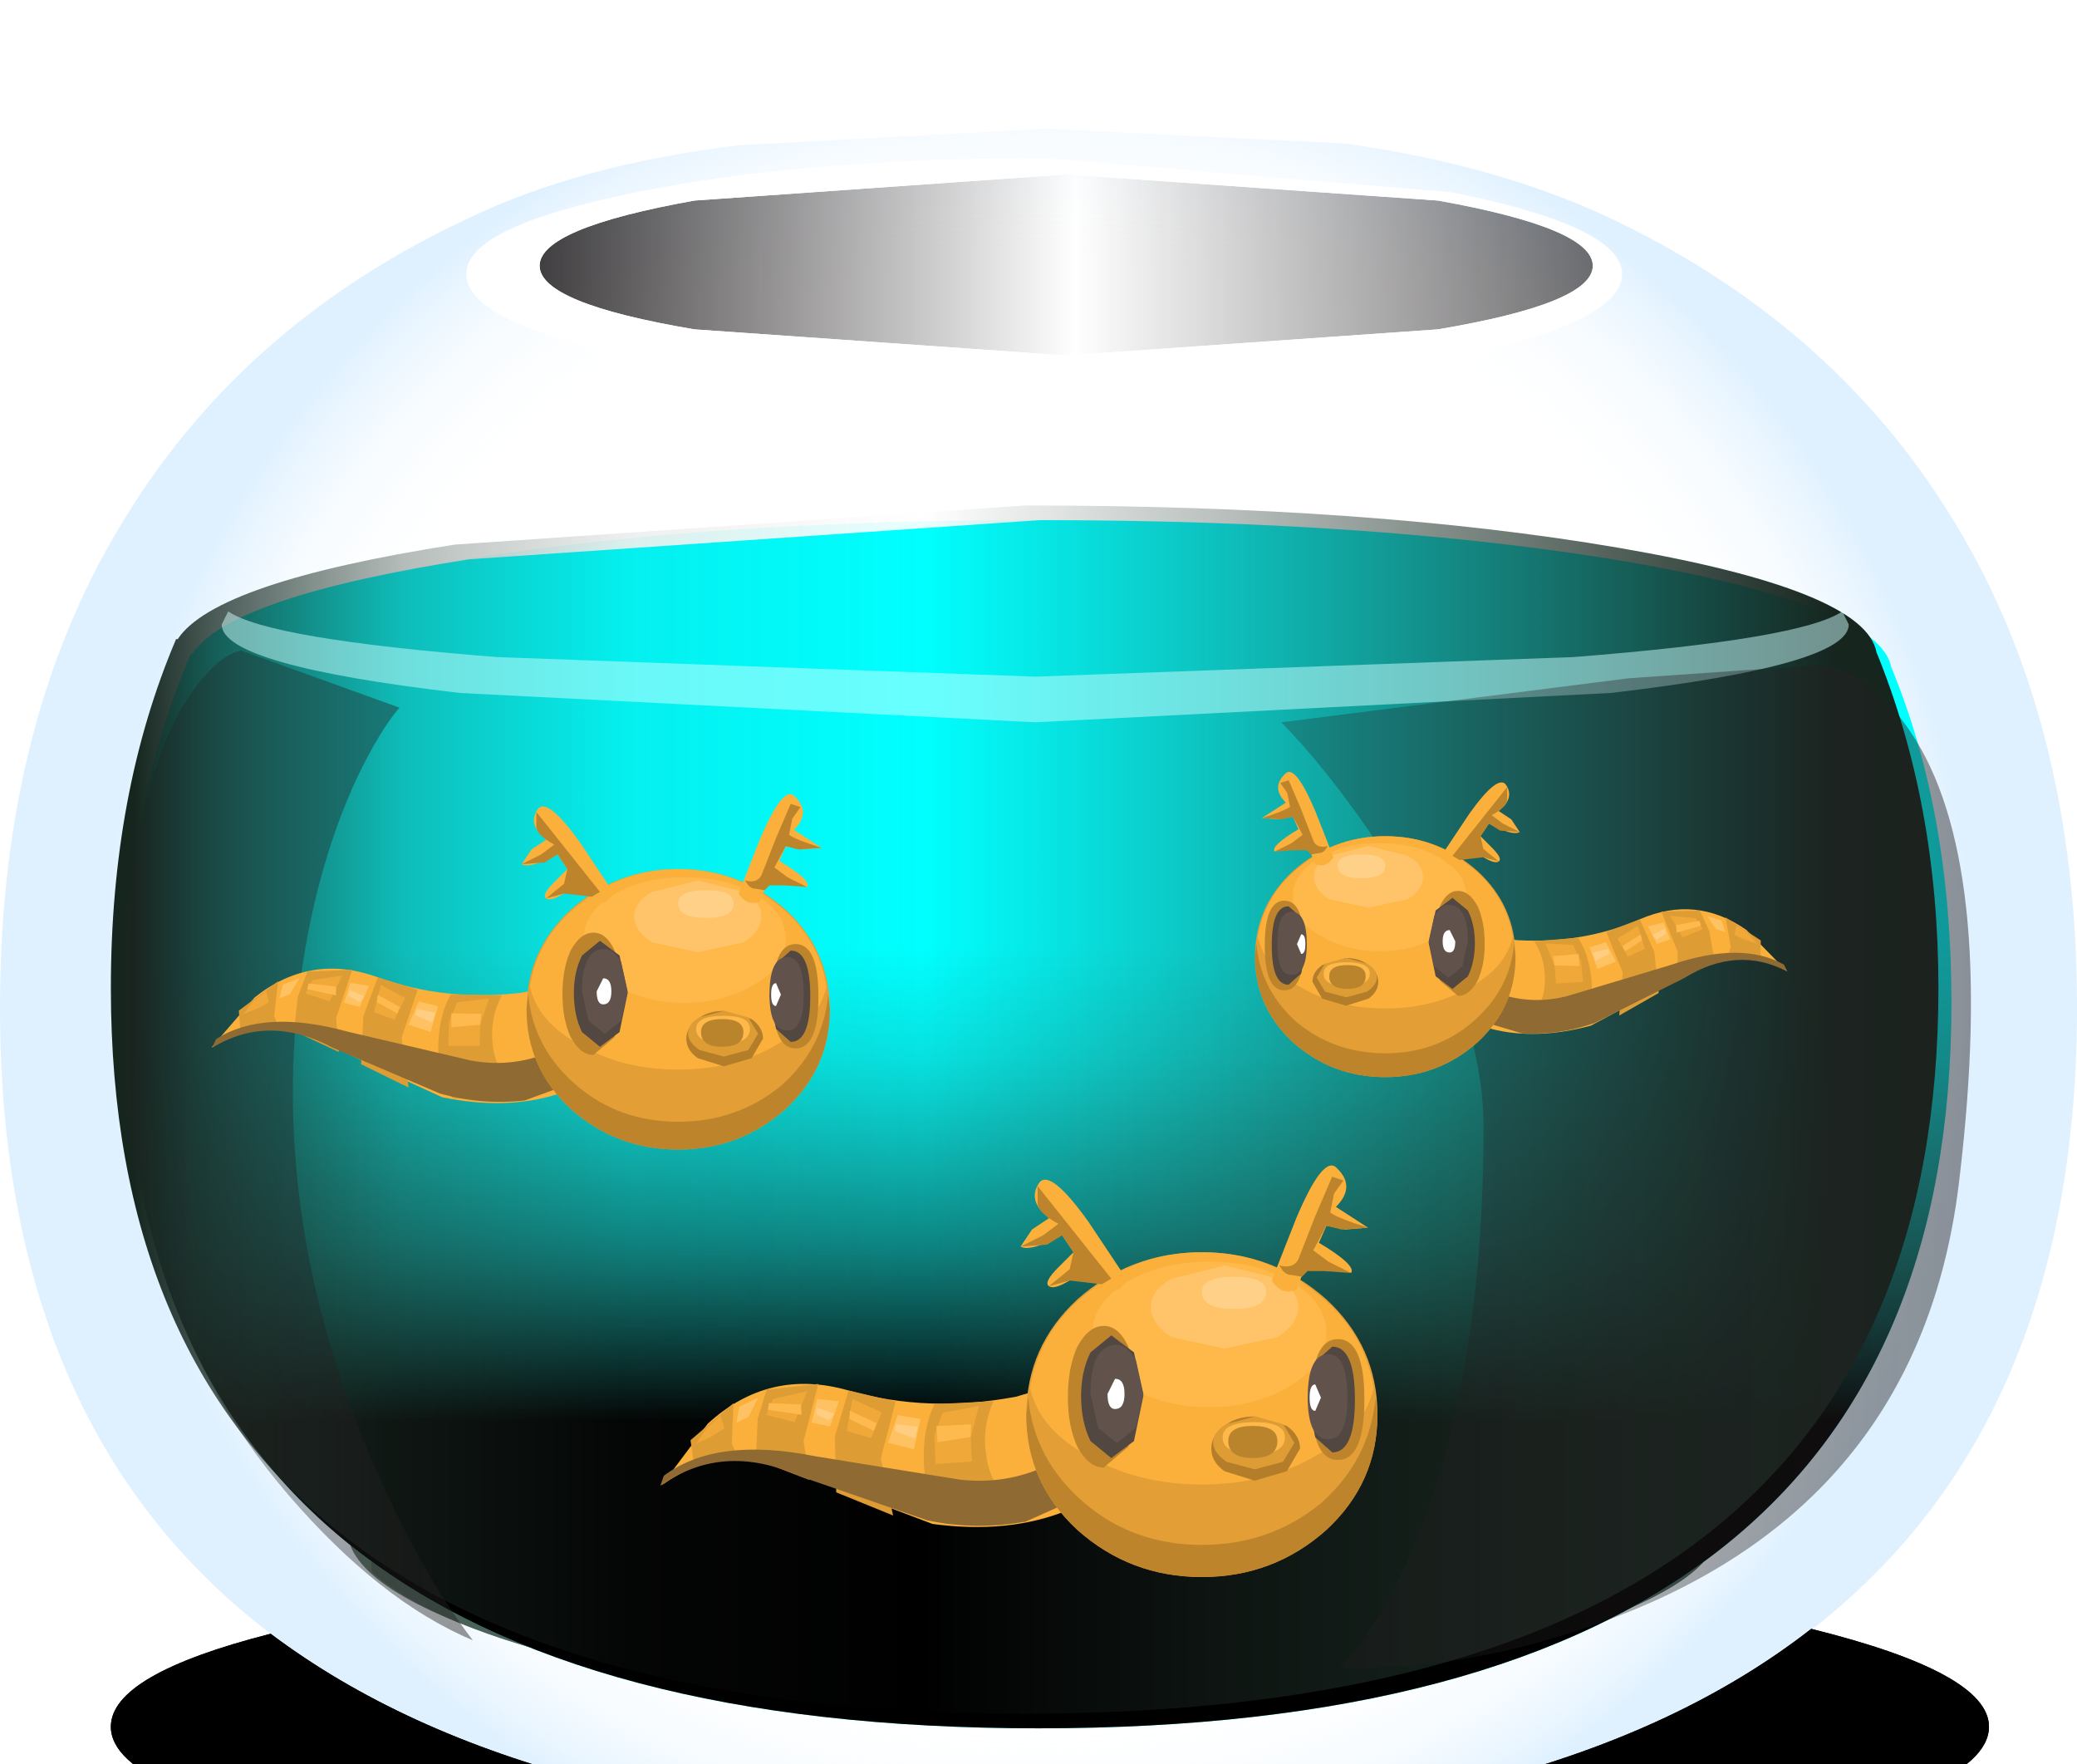 <?xml version="1.0" encoding="UTF-8" standalone="no"?>
<svg xmlns:xlink="http://www.w3.org/1999/xlink" height="54.1px" width="63.7px" xmlns="http://www.w3.org/2000/svg">
  <g transform="matrix(1.0, 0.0, 0.0, 1.0, 0.0, 0.0)">
    <use height="52.2" transform="matrix(1.0, 0.0, 0.0, 1.0, 0.0, 3.95)" width="63.7" xlink:href="#shape0"/>
    <use height="5.55" transform="matrix(1.0, 0.0, 0.0, 1.0, 16.55, 5.35)" width="32.3" xlink:href="#sprite0"/>
    <use height="7.15" transform="matrix(1.0, 0.0, 0.0, 1.0, 14.3, 4.85)" width="35.45" xlink:href="#sprite1"/>
    <use height="13.0" transform="matrix(1.0, 0.0, 0.0, 1.0, 10.65, 39.35)" width="42.05" xlink:href="#shape3"/>
    <use height="9.3" transform="matrix(1.0, 0.0, 0.0, 1.0, 5.75, 15.95)" width="52.25" xlink:href="#sprite2"/>
    <use height="37.05" transform="matrix(1.0, 0.0, 0.0, 1.0, 3.8, 15.95)" width="56.05" xlink:href="#sprite3"/>
    <use height="37.05" transform="matrix(1.0, 0.0, 0.0, 1.0, 3.8, 15.95)" width="56.05" xlink:href="#sprite4"/>
    <use height="37.05" transform="matrix(1.0, 0.0, 0.0, 1.0, 3.4, 15.5)" width="56.05" xlink:href="#sprite5"/>
    <use height="8.1" transform="matrix(1.0, 0.0, 0.0, 1.0, 3.4, 49.95)" width="57.6" xlink:href="#sprite6"/>
    <use height="3.4" transform="matrix(1.0, 0.0, 0.0, 1.0, 6.8, 18.75)" width="49.9" xlink:href="#shape9"/>
    <use height="30.8" transform="matrix(1.0, 0.0, 0.0, 1.0, 39.3, 20.35)" width="21.15" xlink:href="#sprite8"/>
    <use height="30.35" transform="matrix(1.0, 0.0, 0.0, 1.0, 3.8, 19.95)" width="10.7" xlink:href="#sprite9"/>
    <use height="8.1" transform="matrix(1.0, 0.0, 0.0, 1.0, 3.4, 49.95)" width="57.6" xlink:href="#sprite6"/>
    <use height="6.35" transform="matrix(0.93, -0.363, 0.363, 0.93, 6.064, 31.054)" width="11.45" xlink:href="#shape12"/>
    <use height="5.4" transform="matrix(0.93, -0.363, 0.363, 0.93, 6.418, 31.896)" width="11.1" xlink:href="#sprite10"/>
    <use height="3.95" transform="matrix(0.93, -0.363, 0.363, 0.93, 7.327, 30.722)" width="7.2" xlink:href="#shape14"/>
    <use height="8.6" transform="matrix(1.0, 0.0, 0.0, 1.0, 16.15, 26.65)" width="9.3" xlink:href="#shape15"/>
    <use height="3.75" transform="matrix(1.0, 0.0, 0.0, 1.0, 17.25, 28.6)" width="2.0" xlink:href="#shape16"/>
    <use height="3.2" transform="matrix(1.0, 0.0, 0.0, 1.0, 23.6, 28.95)" width="1.5" xlink:href="#shape17"/>
    <use height="8.35" transform="matrix(1.0, 0.0, 0.0, 1.0, 16.0, 24.35)" width="9.25" xlink:href="#shape18"/>
    <use height="6.35" transform="matrix(-0.817, -0.262, -0.262, 0.817, 55.087, 28.828)" width="11.45" xlink:href="#shape12"/>
    <use height="5.4" transform="matrix(-0.817, -0.262, -0.262, 0.817, 54.887, 29.591)" width="11.1" xlink:href="#sprite10"/>
    <use height="3.95" transform="matrix(-0.817, -0.262, -0.262, 0.817, 53.986, 28.61)" width="7.2" xlink:href="#shape14"/>
    <use height="8.6" transform="matrix(-0.859, 0.0, 0.0, 0.859, 46.479, 25.643)" width="9.3" xlink:href="#shape15"/>
    <use height="3.75" transform="matrix(-0.859, 0.0, 0.0, 0.859, 45.534, 27.319)" width="2.0" xlink:href="#shape16"/>
    <use height="3.2" transform="matrix(-0.859, 0.0, 0.0, 0.859, 40.078, 27.62)" width="1.5" xlink:href="#shape19"/>
    <use height="8.35" transform="matrix(-0.859, 0.0, 0.0, 0.859, 46.608, 23.667)" width="9.25" xlink:href="#shape18"/>
    <use height="6.35" transform="matrix(1.046, -0.495, 0.495, 1.046, 19.724, 44.341)" width="11.45" xlink:href="#shape12"/>
    <use height="5.4" transform="matrix(1.046, -0.495, 0.495, 1.046, 20.125, 45.302)" width="11.1" xlink:href="#sprite10"/>
    <use height="3.95" transform="matrix(1.046, -0.495, 0.495, 1.046, 21.157, 43.854)" width="7.2" xlink:href="#shape14"/>
    <use height="8.6" transform="matrix(1.158, 0.0, 0.0, 1.158, 31.476, 38.401)" width="9.3" xlink:href="#shape15"/>
    <use height="3.75" transform="matrix(1.158, 0.0, 0.0, 1.158, 32.751, 40.66)" width="2.0" xlink:href="#shape16"/>
    <use height="3.2" transform="matrix(1.158, 0.0, 0.0, 1.158, 40.107, 41.065)" width="1.5" xlink:href="#shape17"/>
    <use height="8.35" transform="matrix(1.158, 0.0, 0.0, 1.158, 31.302, 35.736)" width="9.25" xlink:href="#shape18"/>
    <use height="0.0" id="price_tag_pt" transform="matrix(1.0, 0.0, 0.0, 1.0, 31.85, 62.95)" width="0.0" xlink:href="#sprite11"/>
  </g>
  <defs>
    <g id="shape0" transform="matrix(1.0, 0.0, 0.0, 1.0, 31.85, 23.05)">
      <path d="M31.85 3.9 Q31.85 29.15 0.0 29.15 -31.85 29.15 -31.85 3.9 -31.85 -5.05 -27.9 -11.3 -24.25 -17.15 -17.5 -20.3 -14.1 -21.95 -9.15 -22.55 L0.25 -23.05 9.4 -22.6 Q14.0 -21.95 17.45 -20.35 24.25 -17.15 27.9 -11.3 31.85 -5.05 31.85 3.9" fill="url(#gradient0)" fill-rule="evenodd" stroke="none"/>
    </g>
    <radialGradient cx="0" cy="0" gradientTransform="matrix(0.035, 0.0, 0.0, -0.035, 0.0, 3.05)" gradientUnits="userSpaceOnUse" id="gradient0" r="819.2" spreadMethod="pad">
      <stop offset="0.765" stop-color="#ffffff" stop-opacity="0.2"/>
      <stop offset="0.824" stop-color="#fafdff" stop-opacity="0.239"/>
      <stop offset="0.898" stop-color="#eaf6ff" stop-opacity="0.353"/>
      <stop offset="0.98" stop-color="#d0eaff" stop-opacity="0.541"/>
      <stop offset="1.0" stop-color="#c9e7ff" stop-opacity="0.6"/>
    </radialGradient>
    <g id="sprite0" transform="matrix(1.0, 0.0, 0.0, 1.0, 0.0, 0.0)">
      <use height="5.55" transform="matrix(1.0, 0.0, 0.0, 1.0, 0.0, 0.0)" width="32.3" xlink:href="#shape1"/>
    </g>
    <g id="shape1" transform="matrix(1.0, 0.0, 0.0, 1.0, 0.0, 0.0)">
      <path d="M32.3 2.8 Q32.3 3.95 27.55 4.75 L16.15 5.55 4.75 4.75 Q0.0 3.95 0.0 2.8 0.0 1.65 4.75 0.8 L16.15 0.0 27.55 0.8 Q32.3 1.65 32.3 2.8" fill="url(#gradient1)" fill-rule="evenodd" stroke="none"/>
    </g>
    <linearGradient gradientTransform="matrix(0.023, 0.0, 0.0, -0.023, 16.05, 2.8)" gradientUnits="userSpaceOnUse" id="gradient1" spreadMethod="pad" x1="-819.2" x2="819.2">
      <stop offset="0.0" stop-color="#231f20"/>
      <stop offset="0.51" stop-color="#231f20" stop-opacity="0.0"/>
      <stop offset="1.0" stop-color="#231f20" stop-opacity="0.745"/>
    </linearGradient>
    <g id="sprite1" transform="matrix(1.0, 0.0, 0.0, 1.0, 0.0, 0.0)">
      <use height="7.15" transform="matrix(1.0, 0.0, 0.0, 1.0, 0.0, 0.0)" width="35.45" xlink:href="#shape2"/>
    </g>
    <g id="shape2" transform="matrix(1.0, 0.0, 0.0, 1.0, 0.0, 0.0)">
      <path d="M30.25 1.05 Q35.45 2.1 35.45 3.55 35.45 5.05 30.25 6.1 L17.7 7.15 5.2 6.1 Q0.0 5.05 0.0 3.55 0.0 2.1 5.2 1.05 10.35 0.0 17.7 0.0 L30.25 1.05 M29.8 5.25 Q34.55 4.45 34.55 3.3 34.55 2.15 29.8 1.3 L18.4 0.5 7.0 1.3 Q2.25 2.15 2.25 3.3 2.25 4.45 7.0 5.25 L18.4 6.05 29.8 5.25" fill="#ffffff" fill-rule="evenodd" stroke="none"/>
    </g>
    <g id="shape3" transform="matrix(1.0, 0.0, 0.0, 1.0, 21.2, -12.35)">
      <path d="M18.9 18.1 Q20.85 18.95 20.85 19.9 20.85 21.75 14.7 23.5 8.0 25.35 -0.8 25.35 -9.55 25.35 -15.65 23.5 -21.2 21.8 -21.2 19.9 -21.2 19.15 -20.05 18.45 -19.9 17.95 -19.35 17.65 -18.8 17.3 -18.1 17.3 L-17.7 17.35 -17.8 16.8 Q-17.8 16.0 -17.05 15.5 -16.3 14.95 -15.25 14.95 L-14.3 15.1 Q-14.05 14.35 -13.35 13.9 -12.7 13.4 -11.85 13.4 -10.2 13.4 -9.5 14.95 -8.65 14.45 -7.6 14.45 L-6.8 14.5 Q-6.1 13.15 -4.5 13.15 -2.8 13.15 -2.15 14.5 L-1.65 14.45 Q-0.2 14.45 0.25 15.75 L1.2 15.75 Q2.05 15.2 3.15 15.2 4.45 15.2 5.3 15.9 L5.8 15.9 Q6.05 15.1 6.85 14.55 7.7 14.05 8.85 13.95 8.95 13.25 9.4 12.8 9.9 12.35 10.55 12.35 11.25 12.35 11.75 12.9 12.25 13.45 12.25 14.2 L12.1 14.9 Q12.75 15.55 12.8 16.3 L13.1 16.25 Q13.25 15.15 14.15 14.4 15.0 13.65 16.2 13.65 17.5 13.65 18.4 14.55 19.3 15.4 19.3 16.65 19.3 17.4 18.9 18.1" fill="#5d776c" fill-rule="evenodd" stroke="none"/>
      <path d="M-14.15 16.5 Q-14.55 16.35 -15.0 16.15 -13.7 16.25 -13.2 16.75 -12.65 17.3 -12.9 18.4 -14.95 18.65 -16.65 17.6 -16.5 16.35 -15.8 16.2 L-14.15 16.5" fill="#749486" fill-rule="evenodd" stroke="none"/>
      <path d="M15.2 15.75 L16.05 15.75 Q16.8 15.95 16.55 16.6 13.7 18.05 11.55 17.2 12.9 15.85 15.2 15.75" fill="#749486" fill-rule="evenodd" stroke="none"/>
      <path d="M4.6 19.25 L5.0 18.45 6.15 18.5 Q6.75 18.55 7.3 18.9 6.5 20.35 4.9 20.6 3.3 20.9 2.2 19.7 L4.6 19.25" fill="#749486" fill-rule="evenodd" stroke="none"/>
      <path d="M-1.55 21.55 L-6.9 21.8 Q-10.2 21.35 -10.55 19.35 -8.6 18.6 -6.4 18.85 L-8.15 18.5 Q-7.3 17.6 -5.9 17.1 L-3.3 16.55 -0.6 16.65 4.3 17.3 Q4.0 18.7 1.7 19.35 L-2.2 20.0 Q-2.2 20.95 -1.55 21.55" fill="#749486" fill-rule="evenodd" stroke="none"/>
      <path d="M8.9 14.6 Q10.45 16.6 7.65 17.25 5.0 17.85 3.15 16.85 5.15 15.0 8.9 14.6" fill="#749486" fill-rule="evenodd" stroke="none"/>
      <path d="M-3.15 14.35 Q-2.1 14.8 -1.55 15.65 -2.9 16.7 -7.15 16.45 -11.55 16.2 -11.95 14.6 L-9.9 14.55 -11.15 14.95 Q-10.45 15.65 -9.65 15.4 -8.75 14.45 -7.25 14.55 L-4.55 15.3 -5.05 14.65 -5.35 14.0 -3.15 14.35" fill="#749486" fill-rule="evenodd" stroke="none"/>
      <path d="M11.8 18.45 L11.4 18.85 12.45 18.9 11.5 19.8 10.1 20.45 Q10.05 19.65 10.6 19.25 L11.8 18.45" fill="#749486" fill-rule="evenodd" stroke="none"/>
      <path d="M-12.45 17.3 L-12.85 16.9 -11.3 17.45 Q-10.75 17.85 -10.8 18.85 L-14.5 17.6 -14.5 16.55 -13.3 16.7 -12.45 17.3" fill="#8ab09f" fill-rule="evenodd" stroke="none"/>
      <path d="M-4.15 19.35 L-4.35 19.25 -2.9 19.55 -1.65 20.35 Q-3.05 21.25 -4.55 20.75 -6.05 20.2 -6.15 18.85 -5.1 18.95 -4.15 19.35" fill="#8ab09f" fill-rule="evenodd" stroke="none"/>
      <path d="M7.15 15.35 L8.45 15.4 Q7.55 16.6 5.95 16.9 4.4 17.25 3.2 16.55 4.8 15.2 6.7 15.35 L7.15 15.35" fill="#8ab09f" fill-rule="evenodd" stroke="none"/>
      <path d="M-7.35 14.95 L-9.05 14.55 Q-7.55 14.6 -6.0 15.15 -4.4 15.75 -3.55 16.55 -5.25 17.2 -7.85 16.6 -10.5 16.0 -11.1 14.65 L-7.35 14.95" fill="#8ab09f" fill-rule="evenodd" stroke="none"/>
      <path d="M10.95 17.7 L11.8 17.7 Q11.5 19.2 9.75 19.7 L6.65 19.45 Q8.15 18.25 10.95 17.7" fill="#8ab09f" fill-rule="evenodd" stroke="none"/>
      <path d="M-1.35 17.7 L-0.1 17.7 Q1.3 17.55 1.85 18.7 0.85 19.45 -0.4 19.35 -1.65 19.3 -2.75 18.45 -2.65 17.8 -2.25 17.8 L-1.35 17.7" fill="#8ab09f" fill-rule="evenodd" stroke="none"/>
      <path d="M15.2 14.55 L14.8 14.95 15.4 15.05 15.65 15.55 Q13.45 17.3 11.05 16.75 11.45 15.65 12.65 15.05 13.75 14.5 15.2 14.55" fill="#8ab09f" fill-rule="evenodd" stroke="none"/>
      <path d="M20.85 19.9 Q20.85 21.75 14.7 23.5 8.0 25.35 -0.8 25.35 -7.95 25.35 -13.55 24.05 -18.55 22.9 -20.45 21.2 L-20.5 20.15 Q-19.55 21.0 -15.5 21.25 L-10.2 21.85 Q-5.5 23.6 -4.6 23.75 -1.6 24.3 1.1 22.7 L0.9 21.95 0.45 21.15 3.25 20.95 Q3.65 23.8 7.7 23.25 11.55 22.7 12.75 20.5 14.65 20.7 16.45 19.7 L15.25 18.85 19.25 17.2 18.9 18.1 Q20.85 18.95 20.85 19.9" fill="#4c6158" fill-rule="evenodd" stroke="none"/>
    </g>
    <g id="sprite2" transform="matrix(1.0, 0.0, 0.0, 1.0, 0.0, 0.0)">
      <use height="9.3" transform="matrix(1.0, 0.0, 0.0, 1.0, 0.0, 0.0)" width="52.25" xlink:href="#shape4"/>
    </g>
    <g id="shape4" transform="matrix(1.0, 0.0, 0.0, 1.0, 0.0, 0.0)">
      <path d="M52.25 4.65 Q52.25 6.6 44.6 7.95 37.0 9.3 26.15 9.3 15.3 9.3 7.65 7.95 0.0 6.6 0.0 4.65 0.0 2.7 7.65 1.35 15.3 0.0 26.15 0.0 37.0 0.0 44.6 1.35 52.25 2.7 52.25 4.65" fill="#e8ffff" fill-rule="evenodd" stroke="none"/>
    </g>
    <g id="sprite3" transform="matrix(1.0, 0.0, 0.0, 1.0, 0.0, 0.0)">
      <use height="37.05" transform="matrix(1.0, 0.0, 0.0, 1.0, 0.0, 0.0)" width="56.05" xlink:href="#shape5"/>
    </g>
    <g id="shape5" transform="matrix(1.0, 0.0, 0.0, 1.0, 0.0, 0.0)">
      <path d="M54.2 4.5 Q56.05 8.95 56.05 14.8 56.05 37.05 28.05 37.05 0.0 37.05 0.0 14.8 0.0 8.9 2.05 4.1 L2.1 4.1 Q3.25 2.35 10.6 1.2 L28.1 0.0 Q38.65 0.0 46.25 1.3 53.85 2.65 54.2 4.5" fill="#00ffff" fill-rule="evenodd" stroke="none"/>
    </g>
    <g id="sprite4" transform="matrix(1.0, 0.0, 0.0, 1.0, 0.0, 0.0)">
      <use height="37.05" transform="matrix(1.0, 0.0, 0.0, 1.0, 0.0, 0.0)" width="56.05" xlink:href="#shape6"/>
    </g>
    <g id="shape6" transform="matrix(1.0, 0.0, 0.0, 1.0, 0.0, 0.0)">
      <path d="M54.2 4.5 Q56.05 8.95 56.05 14.8 56.05 37.05 28.05 37.05 0.0 37.05 0.0 14.8 0.0 8.9 2.05 4.1 L2.1 4.1 Q3.25 2.35 10.6 1.2 L28.1 0.0 Q38.65 0.0 46.25 1.3 53.85 2.65 54.2 4.5" fill="url(#gradient2)" fill-rule="evenodd" stroke="none"/>
    </g>
    <linearGradient gradientTransform="matrix(0.0, -0.01, -0.01, 0.0, 28.05, 19.7)" gradientUnits="userSpaceOnUse" id="gradient2" spreadMethod="pad" x1="-819.2" x2="819.2">
      <stop offset="0.016" stop-color="#000000"/>
      <stop offset="0.341" stop-color="#16211c" stop-opacity="0.557"/>
      <stop offset="0.698" stop-color="#2a3f35" stop-opacity="0.153"/>
      <stop offset="0.902" stop-color="#324a3f" stop-opacity="0.0"/>
    </linearGradient>
    <g id="sprite5" transform="matrix(1.0, 0.0, 0.0, 1.0, 0.0, 0.0)">
      <use height="37.05" transform="matrix(1.0, 0.0, 0.0, 1.0, 0.0, 0.0)" width="56.05" xlink:href="#shape7"/>
    </g>
    <g id="shape7" transform="matrix(1.0, 0.0, 0.0, 1.0, 0.0, 0.0)">
      <path d="M54.15 4.5 Q56.05 9.15 56.05 14.8 56.05 37.05 28.0 37.05 0.0 37.05 0.0 14.8 0.0 8.8 2.0 4.1 L2.05 4.1 Q3.2 2.35 10.55 1.2 L28.05 0.0 Q38.65 0.0 46.25 1.3 53.8 2.6 54.15 4.5" fill="url(#gradient3)" fill-rule="evenodd" stroke="none"/>
    </g>
    <linearGradient gradientTransform="matrix(0.04, 0.0, 0.0, -0.04, 27.05, 18.5)" gradientUnits="userSpaceOnUse" id="gradient3" spreadMethod="pad" x1="-819.2" x2="819.2">
      <stop offset="0.098" stop-color="#16261f"/>
      <stop offset="0.133" stop-color="#1c2e26" stop-opacity="0.788"/>
      <stop offset="0.224" stop-color="#283e34" stop-opacity="0.345"/>
      <stop offset="0.329" stop-color="#30473c" stop-opacity="0.082"/>
      <stop offset="0.467" stop-color="#324a3f" stop-opacity="0.0"/>
      <stop offset="0.894" stop-color="#16261f"/>
    </linearGradient>
    <g id="sprite6" transform="matrix(1.0, 0.0, 0.0, 1.0, 0.0, 0.0)">
      <use height="8.1" transform="matrix(1.0, 0.0, 0.0, 1.0, 0.0, 0.0)" width="57.6" xlink:href="#sprite7"/>
    </g>
    <g id="sprite7" transform="matrix(1.0, 0.0, 0.0, 1.0, 0.0, 0.0)">
      <use height="8.1" transform="matrix(1.0, 0.0, 0.0, 1.0, 0.0, 0.0)" width="57.6" xlink:href="#shape8"/>
    </g>
    <g id="shape8" transform="matrix(1.0, 0.0, 0.0, 1.0, 0.0, 0.0)">
      <path d="M52.15 0.0 Q57.6 1.35 57.6 3.0 57.6 5.1 49.15 6.6 40.7 8.1 28.8 8.1 16.9 8.1 8.45 6.6 0.0 5.1 0.0 3.0 0.0 1.4 4.9 0.15 12.95 6.2 28.45 6.2 44.2 6.2 52.15 0.0" fill="#000000" fill-rule="evenodd" stroke="none"/>
    </g>
    <g id="shape9" transform="matrix(1.0, 0.0, 0.0, 1.0, 25.05, 8.25)">
      <path d="M24.65 -8.25 L24.85 -7.85 Q24.85 -6.6 17.55 -5.75 L-0.1 -4.85 -17.75 -5.75 Q-25.05 -6.6 -25.05 -7.85 L-24.85 -8.25 Q-23.6 -7.4 -16.6 -6.85 L-0.1 -6.25 16.4 -6.85 Q23.4 -7.4 24.65 -8.25" fill="#cfffff" fill-opacity="0.502" fill-rule="evenodd" stroke="none"/>
    </g>
    <g id="sprite8" transform="matrix(1.0, 0.0, 0.0, 1.0, 0.0, 0.0)">
      <use height="30.8" transform="matrix(1.0, 0.0, 0.0, 1.0, 0.0, 0.0)" width="21.15" xlink:href="#shape10"/>
    </g>
    <g id="shape10" transform="matrix(1.0, 0.0, 0.0, 1.0, 0.0, 0.0)">
      <path d="M16.4 0.05 Q17.95 0.1 19.3 2.1 21.95 6.05 20.8 15.75 19.7 25.45 10.6 29.1 6.1 30.9 1.75 30.8 2.85 29.8 4.0 27.2 6.2 22.0 6.2 14.2 6.2 10.45 3.1 5.75 1.55 3.4 0.0 1.8 L10.65 0.45 16.4 0.05" fill="url(#gradient4)" fill-rule="evenodd" stroke="none"/>
    </g>
    <linearGradient gradientTransform="matrix(-0.06, 0.0, 0.0, 0.06, 18.3, 15.4)" gradientUnits="userSpaceOnUse" id="gradient4" spreadMethod="pad" x1="-819.2" x2="819.2">
      <stop offset="0.0" stop-color="#231f20"/>
      <stop offset="0.09" stop-color="#231f20" stop-opacity="0.796"/>
      <stop offset="1.0" stop-color="#231f20" stop-opacity="0.0"/>
    </linearGradient>
    <g id="sprite9" transform="matrix(1.0, 0.0, 0.0, 1.0, 0.0, 0.0)">
      <use height="30.35" transform="matrix(1.0, 0.0, 0.0, 1.0, 0.0, 0.0)" width="10.7" xlink:href="#shape11"/>
    </g>
    <g id="shape11" transform="matrix(1.0, 0.0, 0.0, 1.0, 0.0, 0.0)">
      <path d="M7.15 3.9 Q5.8 6.8 5.35 10.6 4.55 17.6 7.55 24.7 9.05 28.2 10.7 30.35 7.85 29.15 5.05 25.9 -0.5 19.45 0.05 9.3 0.35 3.9 2.0 1.4 2.85 0.15 3.6 0.0 L8.45 1.75 Q7.85 2.45 7.15 3.9" fill="url(#gradient5)" fill-rule="evenodd" stroke="none"/>
    </g>
    <linearGradient gradientTransform="matrix(-0.03, 0.0, 0.0, 0.03, 9.25, 15.15)" gradientUnits="userSpaceOnUse" id="gradient5" spreadMethod="pad" x1="-819.2" x2="819.2">
      <stop offset="0.0" stop-color="#231f20"/>
      <stop offset="0.09" stop-color="#231f20" stop-opacity="0.796"/>
      <stop offset="1.0" stop-color="#231f20" stop-opacity="0.0"/>
    </linearGradient>
    <g id="shape12" transform="matrix(1.0, 0.0, 0.0, 1.0, 10.45, 5.15)">
      <path d="M-10.45 -4.0 L-8.65 -4.95 Q-6.55 -5.6 -4.9 -4.15 -3.25 -2.7 -0.95 -2.1 L1.0 -1.8 0.3 1.05 -1.05 1.2 Q-2.7 1.1 -4.4 0.0 L-7.2 -2.9 Q-8.45 -4.35 -10.45 -4.0" fill="#fbb03b" fill-rule="evenodd" stroke="none"/>
      <path d="M-1.55 -2.25 Q-2.2 -1.7 -2.4 -0.8 -2.55 -0.1 -2.15 1.0 L-4.1 0.15 Q-4.35 -0.55 -3.9 -1.6 -3.55 -2.4 -3.0 -2.85 L-1.55 -2.25" fill="#de9c34" fill-rule="evenodd" stroke="none"/>
      <path d="M-3.9 -3.35 L-4.9 -2.15 -5.25 -0.65 -6.35 -1.85 -5.75 -3.2 -4.9 -4.15 -3.9 -3.35" fill="#de9c34" fill-rule="evenodd" stroke="none"/>
      <path d="M-5.55 -4.65 L-6.55 -3.45 -6.85 -2.45 -7.9 -3.55 -7.4 -4.5 -6.85 -5.1 -5.55 -4.65" fill="#de9c34" fill-rule="evenodd" stroke="none"/>
      <path d="M-7.8 -5.15 L-8.3 -4.2 -8.3 -3.8 -9.45 -4.1 -9.25 -4.75 -7.8 -5.15" fill="#de9c34" fill-rule="evenodd" stroke="none"/>
    </g>
    <g id="sprite10" transform="matrix(1.0, 0.0, 0.0, 1.0, 0.0, -0.05)">
      <use height="5.4" transform="matrix(1.0, 0.0, 0.0, 1.0, 0.0, 0.05)" width="11.1" xlink:href="#shape13"/>
    </g>
    <g id="shape13" transform="matrix(1.0, 0.0, 0.0, 1.0, 0.0, -0.05)">
      <path d="M11.1 3.95 L10.75 5.35 8.35 5.3 Q7.05 4.95 6.0 4.15 L3.45 1.65 Q2.0 -0.05 0.0 0.3 L0.2 0.1 Q1.9 -0.25 4.05 1.35 L7.25 3.55 Q8.3 4.2 9.5 4.2 L11.1 3.95" fill="#8f6b33" fill-rule="evenodd" stroke="none"/>
    </g>
    <g id="shape14" transform="matrix(1.0, 0.0, 0.0, 1.0, 9.15, 5.0)">
      <path d="M-2.9 -2.55 L-1.95 -2.3 -2.5 -1.65 -2.75 -1.05 -3.65 -1.4 -3.35 -2.1 -2.9 -2.55" fill="#f0a838" fill-rule="evenodd" stroke="none"/>
      <path d="M-4.35 -3.25 L-4.9 -2.75 -5.4 -3.2 -4.9 -3.9 -4.35 -3.25" fill="#f0a838" fill-rule="evenodd" stroke="none"/>
      <path d="M-6.8 -4.8 L-5.9 -4.6 -6.55 -4.0 -7.15 -4.5 -6.8 -4.8" fill="#f0a838" fill-rule="evenodd" stroke="none"/>
      <path d="M-4.55 -2.45 L-4.0 -3.0 -3.5 -2.65 -4.0 -2.0 -4.55 -2.45" fill="#ffc263" fill-rule="evenodd" stroke="none"/>
      <path d="M-6.15 -3.8 L-5.75 -4.3 -5.25 -4.0 -5.75 -3.5 -6.15 -3.8" fill="#ffc263" fill-rule="evenodd" stroke="none"/>
      <path d="M-7.95 -4.65 L-7.7 -5.0 -7.15 -5.0 -7.6 -4.65 -7.95 -4.65" fill="#ffc263" fill-rule="evenodd" stroke="none"/>
      <path d="M-9.15 -4.6 L-8.75 -4.85 -8.25 -5.0 -8.3 -4.65 -8.7 -4.6 -9.15 -4.6" fill="#f0a838" fill-rule="evenodd" stroke="none"/>
      <path d="M-3.35 -1.9 L-3.2 -2.3 -2.35 -1.95 -2.5 -1.65 -3.35 -1.9" fill="#ffba4f" fill-rule="evenodd" stroke="none"/>
      <path d="M-5.2 -3.45 L-5.1 -3.65 -4.6 -3.05 -4.75 -2.9 -5.2 -3.45" fill="#ffba4f" fill-rule="evenodd" stroke="none"/>
      <path d="M-7.05 -4.6 L-6.95 -4.75 -6.2 -4.35 -6.3 -4.1 -7.05 -4.6" fill="#ffba4f" fill-rule="evenodd" stroke="none"/>
      <path d="M-4.25 -2.65 L-4.15 -2.8 -3.65 -2.5 -3.85 -2.25 -4.25 -2.65" fill="#ffce82" fill-rule="evenodd" stroke="none"/>
      <path d="M-5.95 -3.95 L-5.85 -4.1 -5.5 -3.75 -5.7 -3.65 -5.95 -3.95" fill="#ffce82" fill-rule="evenodd" stroke="none"/>
    </g>
    <g id="shape15" transform="matrix(1.0, 0.0, 0.0, 1.0, 0.15, 3.15)">
      <path d="M9.15 1.15 Q9.15 2.95 7.8 4.2 6.4 5.45 4.5 5.45 2.6 5.45 1.2 4.2 -0.15 2.95 -0.15 1.15 -0.15 -0.65 1.2 -1.9 2.6 -3.15 4.5 -3.15 6.4 -3.15 7.8 -1.9 9.15 -0.65 9.15 1.15" fill="#e39e35" fill-rule="evenodd" stroke="none"/>
      <path d="M-0.05 0.45 Q0.2 -1.1 1.5 -2.1 2.8 -3.15 4.5 -3.15 6.2 -3.15 7.5 -2.1 8.8 -1.1 9.05 0.45 8.8 1.55 7.5 2.25 6.2 3.0 4.5 3.0 2.8 3.0 1.5 2.25 0.2 1.55 -0.05 0.45" fill="#fbb03b" fill-rule="evenodd" stroke="none"/>
      <path d="M7.8 -1.0 Q7.8 -0.2 6.9 0.35 5.95 0.95 4.7 0.95 3.4 0.95 2.5 0.35 1.6 -0.2 1.6 -1.0 1.6 -1.8 2.5 -2.35 3.4 -2.9 4.7 -2.9 6.0 -2.9 6.9 -2.35 7.8 -1.8 7.8 -1.0" fill="#ffb84a" fill-rule="evenodd" stroke="none"/>
      <path d="M7.05 -1.7 Q7.05 -1.25 6.5 -0.9 L5.1 -0.6 3.7 -0.9 Q3.15 -1.25 3.15 -1.7 3.15 -2.15 3.7 -2.45 L5.1 -2.8 6.5 -2.45 Q7.05 -2.15 7.05 -1.7" fill="#ffc469" fill-rule="evenodd" stroke="none"/>
      <path d="M6.2 -2.1 Q6.2 -1.65 5.35 -1.65 4.5 -1.65 4.5 -2.1 4.5 -2.5 5.35 -2.5 6.2 -2.5 6.2 -2.1" fill="#ffd087" fill-rule="evenodd" stroke="none"/>
      <path d="M9.1 0.7 L9.15 1.15 Q9.15 2.95 7.8 4.2 6.4 5.45 4.5 5.45 2.6 5.45 1.2 4.2 -0.15 2.95 -0.15 1.15 L-0.1 0.7 Q0.05 2.35 1.4 3.5 2.7 4.6 4.5 4.6 6.3 4.6 7.65 3.5 8.95 2.35 9.1 0.7" fill="#bd842c" fill-rule="evenodd" stroke="none"/>
    </g>
    <g id="shape16" transform="matrix(1.0, 0.0, 0.0, 1.0, -0.95, 1.2)">
      <path d="M2.8 0.7 L2.55 2.0 1.9 2.55 Q1.5 2.55 1.2 2.0 0.95 1.45 0.95 0.7 0.95 -0.1 1.2 -0.65 1.5 -1.2 1.9 -1.2 2.3 -1.2 2.55 -0.65 L2.8 0.7" fill="#bd842c" fill-rule="evenodd" stroke="none"/>
      <path d="M2.95 0.65 L2.7 1.85 2.1 2.3 1.55 1.85 Q1.3 1.35 1.3 0.65 1.3 0.0 1.55 -0.5 L2.1 -0.95 2.7 -0.5 2.95 0.65" fill="#534741" fill-rule="evenodd" stroke="none"/>
      <path d="M2.95 0.6 L2.75 1.5 2.25 1.9 1.75 1.5 1.55 0.6 Q1.55 -0.7 2.25 -0.7 2.5 -0.7 2.75 -0.3 L2.95 0.6" fill="#61534c" fill-rule="evenodd" stroke="none"/>
      <path d="M2.45 0.6 Q2.45 1.0 2.2 1.0 2.0 1.0 2.0 0.6 L2.2 0.2 Q2.45 0.2 2.45 0.6" fill="#ffffff" fill-rule="evenodd" stroke="none"/>
    </g>
    <g id="shape17" transform="matrix(1.0, 0.0, 0.0, 1.0, -7.3, 0.85)">
      <path d="M7.4 0.75 Q7.4 -0.85 8.1 -0.85 8.8 -0.85 8.8 0.75 8.8 2.35 8.1 2.35 7.4 2.35 7.4 0.75" fill="#bd842c" fill-rule="evenodd" stroke="none"/>
      <path d="M7.3 0.75 L7.5 -0.25 7.95 -0.65 Q8.55 -0.65 8.55 0.75 8.55 2.15 7.95 2.15 L7.5 1.75 7.3 0.75" fill="#534741" fill-rule="evenodd" stroke="none"/>
      <path d="M7.3 0.7 Q7.3 -0.45 7.85 -0.45 8.35 -0.45 8.35 0.7 8.35 1.8 7.85 1.8 7.3 1.8 7.3 0.7" fill="#61534c" fill-rule="evenodd" stroke="none"/>
      <path d="M7.35 0.7 Q7.35 0.35 7.5 0.35 L7.65 0.7 7.5 1.05 Q7.35 1.05 7.35 0.7" fill="#ffffff" fill-rule="evenodd" stroke="none"/>
    </g>
    <g id="shape18" transform="matrix(1.0, 0.0, 0.0, 1.0, 0.3, 5.45)">
      <path d="M7.1 2.05 L6.75 2.65 5.9 2.9 5.1 2.65 Q4.75 2.4 4.75 2.05 4.75 1.7 5.1 1.45 5.4 1.2 5.9 1.2 L6.75 1.45 Q7.1 1.7 7.1 2.05" fill="#b37d2a" fill-rule="evenodd" stroke="none"/>
      <path d="M6.95 1.9 L6.65 2.4 5.9 2.6 5.15 2.4 Q4.8 2.15 4.8 1.9 4.8 1.6 5.15 1.4 L5.9 1.2 6.65 1.4 6.95 1.9" fill="#de9c34" fill-rule="evenodd" stroke="none"/>
      <path d="M6.7 1.75 Q6.7 2.2 5.9 2.2 5.05 2.2 5.05 1.75 5.05 1.35 5.9 1.35 6.7 1.35 6.7 1.75" fill="#ffb84a" fill-rule="evenodd" stroke="none"/>
      <path d="M6.5 1.85 Q6.5 2.3 5.85 2.3 5.2 2.3 5.2 1.85 5.2 1.45 5.85 1.45 6.5 1.45 6.5 1.85" fill="#ba842c" fill-rule="evenodd" stroke="none"/>
      <path d="M0.45 -4.05 L0.2 -4.3 Q-0.05 -4.65 0.2 -5.0 0.5 -5.35 1.5 -3.95 L2.5 -2.45 Q2.35 -2.05 1.95 -2.1 L1.5 -2.75 Q0.65 -2.1 0.45 -2.25 0.3 -2.35 0.7 -2.75 L1.1 -3.15 0.8 -3.6 Q-0.05 -3.15 -0.3 -3.3 L0.0 -3.75 0.45 -4.05" fill="#fbb03b" fill-rule="evenodd" stroke="none"/>
      <path d="M0.15 -4.9 L2.1 -2.45 1.85 -2.3 1.0 -2.4 0.45 -2.25 1.0 -2.7 1.1 -3.15 0.8 -3.6 0.4 -3.35 -0.3 -3.3 0.3 -3.6 0.7 -3.9 Q0.15 -4.2 0.15 -4.45 L0.15 -4.9" fill="#bd842c" fill-rule="evenodd" stroke="none"/>
      <path d="M8.05 -4.35 L8.9 -3.8 8.3 -3.75 7.8 -3.85 7.6 -3.4 Q8.6 -2.8 8.45 -2.6 L7.3 -2.9 7.0 -2.15 Q6.6 -2.0 6.35 -2.4 L7.0 -4.05 Q7.7 -5.7 8.05 -5.4 8.6 -4.9 8.05 -4.35" fill="#fbb03b" fill-rule="evenodd" stroke="none"/>
      <path d="M8.25 -5.05 L8.0 -4.7 7.9 -4.2 Q8.1 -4.05 8.9 -3.8 L8.2 -3.75 7.8 -3.85 7.45 -3.2 7.85 -2.9 8.45 -2.6 7.75 -2.65 7.3 -2.65 7.15 -2.5 6.85 -2.55 Q6.75 -2.55 6.65 -2.65 L6.55 -2.8 Q6.9 -2.7 7.05 -2.95 L7.5 -4.1 7.95 -5.15 8.25 -5.05" fill="#bd842c" fill-rule="evenodd" stroke="none"/>
    </g>
    <g id="shape19" transform="matrix(1.0, 0.0, 0.0, 1.0, -7.3, 0.85)">
      <path d="M7.4 0.75 Q7.4 -0.85 8.1 -0.85 8.8 -0.85 8.8 0.75 8.8 2.35 8.1 2.35 7.4 2.35 7.4 0.75" fill="#bd842c" fill-rule="evenodd" stroke="none"/>
      <path d="M7.3 0.75 L7.5 -0.25 7.95 -0.65 Q8.55 -0.65 8.55 0.75 8.55 2.15 7.95 2.15 L7.5 1.75 7.3 0.75" fill="#534741" fill-rule="evenodd" stroke="none"/>
      <path d="M7.3 0.7 Q7.3 -0.45 7.85 -0.45 8.35 -0.45 8.35 0.7 8.35 1.8 7.85 1.8 7.3 1.8 7.3 0.7" fill="#61534c" fill-rule="evenodd" stroke="none"/>
      <path d="M7.35 0.7 Q7.35 0.35 7.5 0.35 L7.65 0.7 7.5 1.05 Q7.35 1.05 7.35 0.7" fill="#ffffff" fill-rule="evenodd" stroke="none"/>
    </g>
  </defs>
</svg>
